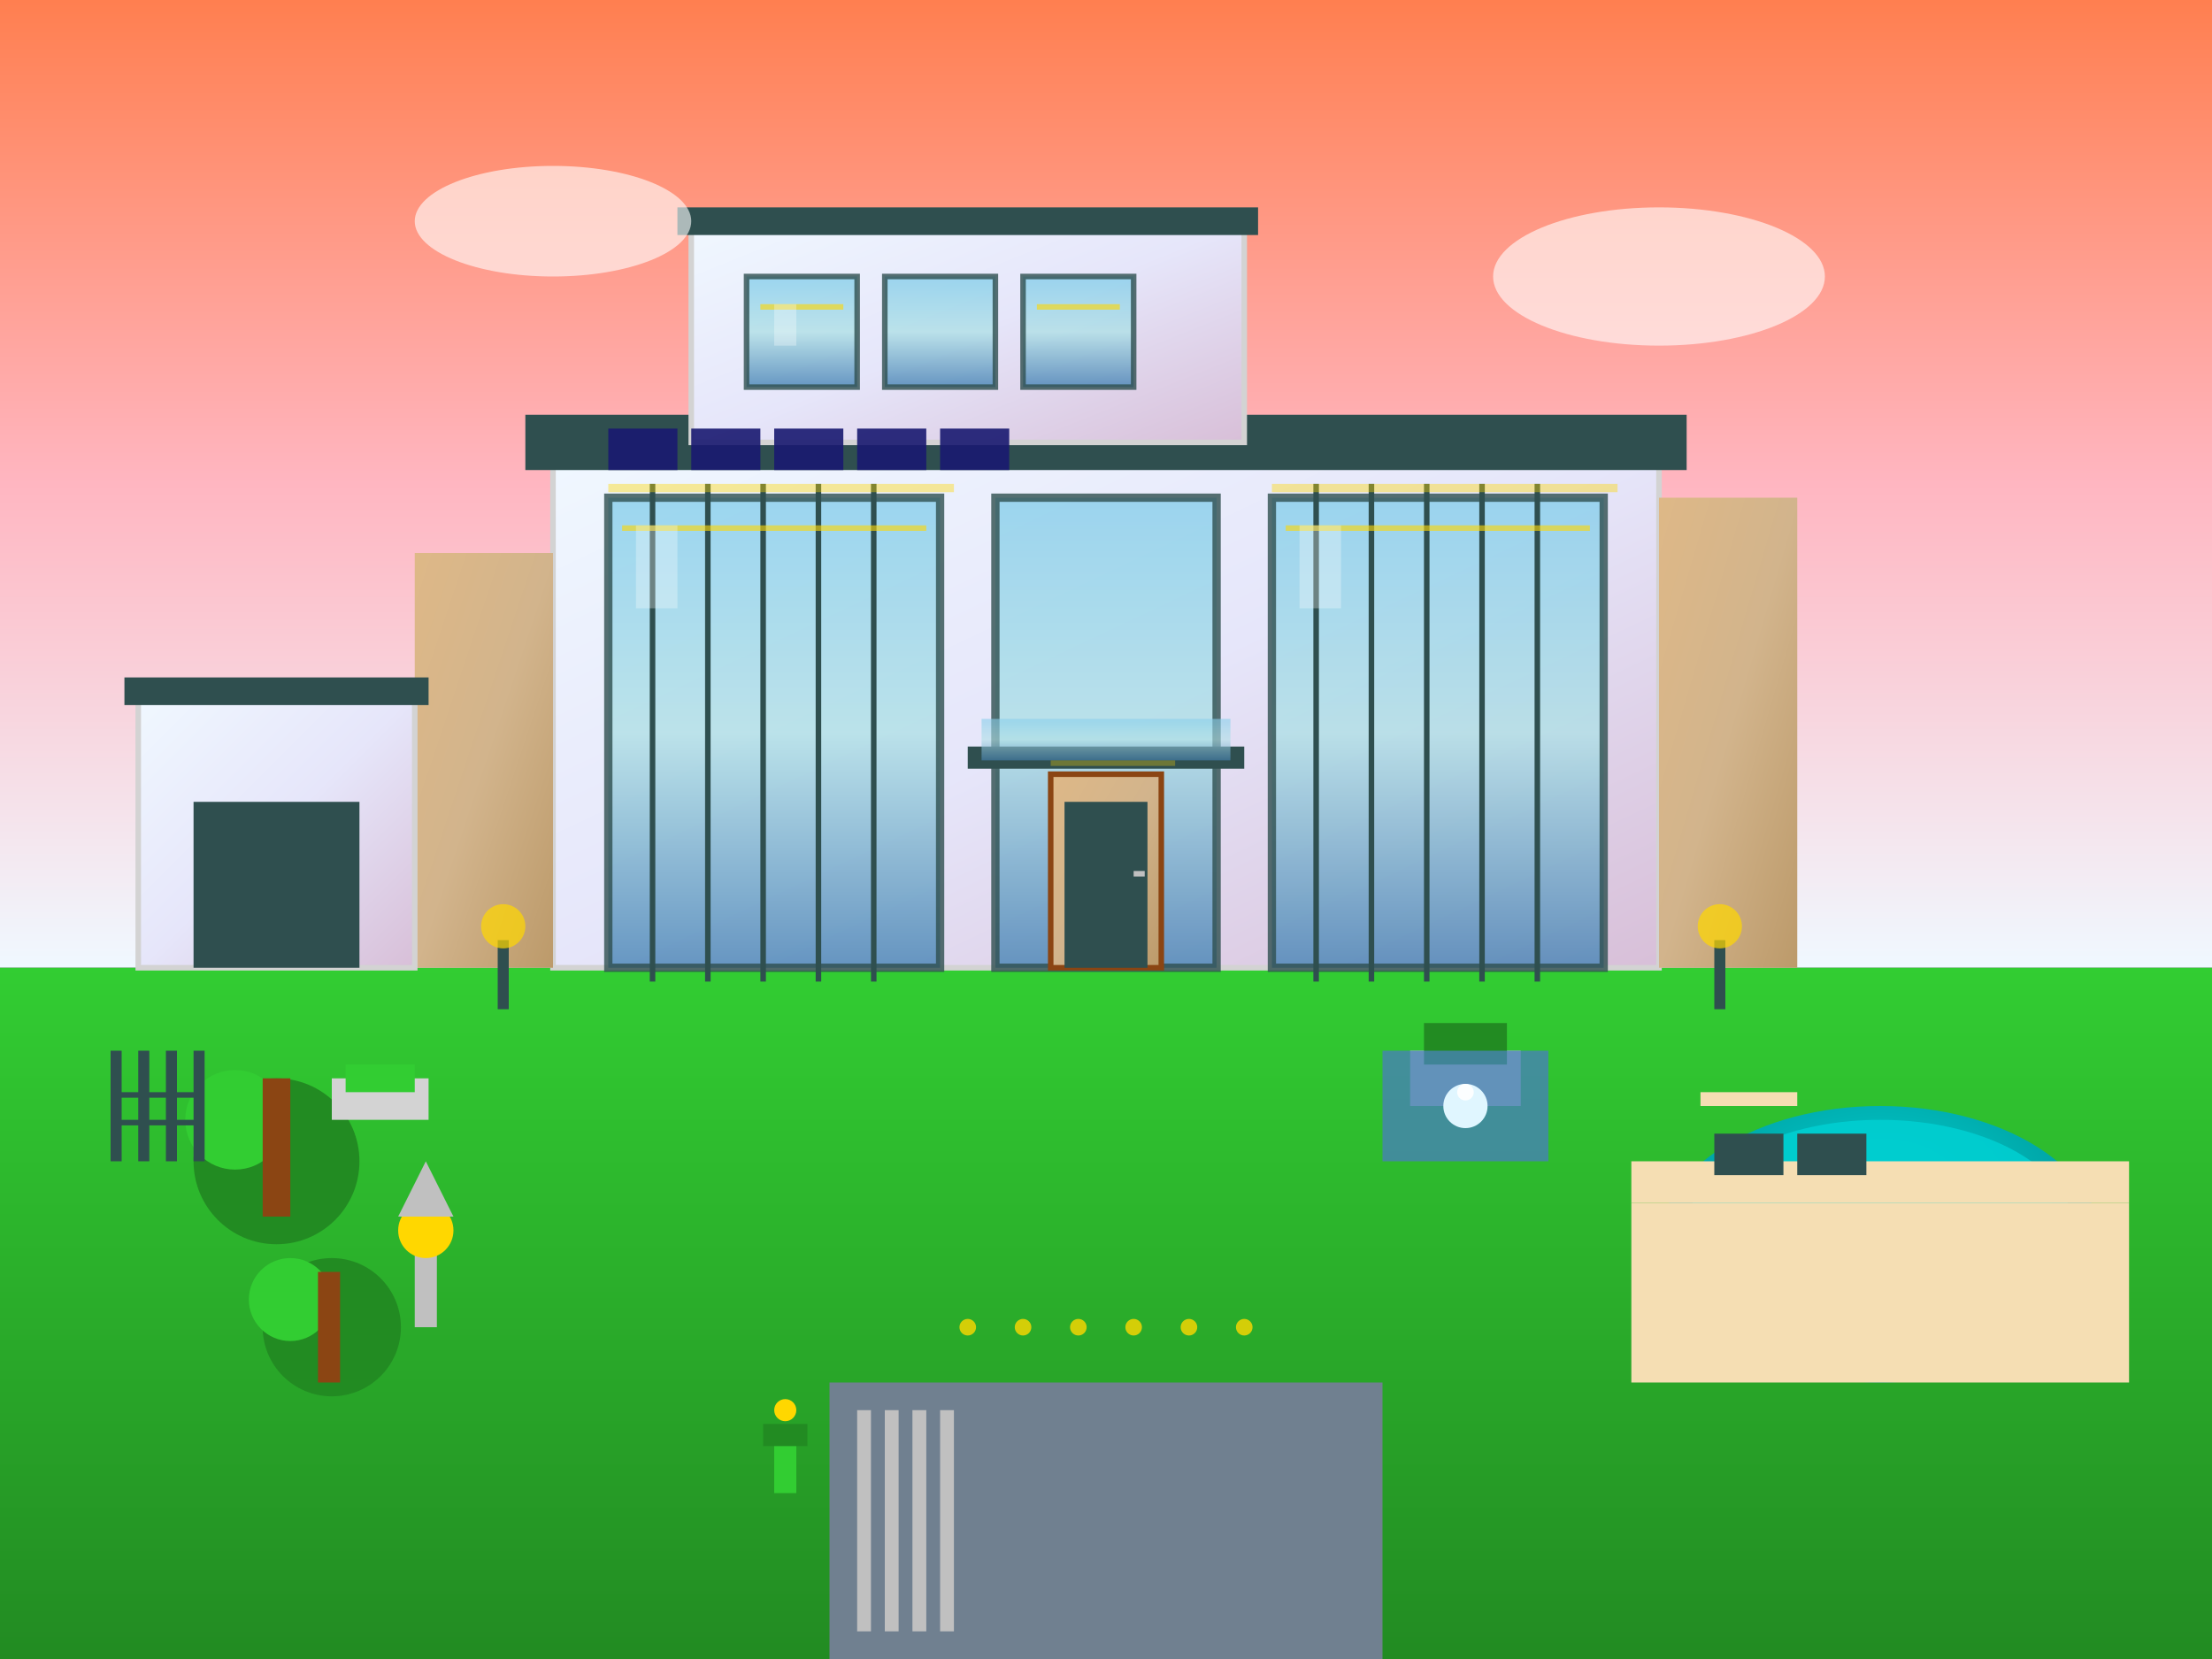 <svg viewBox="0 0 800 600" xmlns="http://www.w3.org/2000/svg">
  <rect x="0" y="0" width="800" height="600" fill="#333333" stroke="none"/>
  <defs>
    <linearGradient id="contemporaryHouseGradient" x1="0%" y1="0%" x2="100%" y2="100%">
      <stop offset="0%" style="stop-color:#F0F8FF"/>
      <stop offset="50%" style="stop-color:#E6E6FA"/>
      <stop offset="100%" style="stop-color:#D8BFD8"/>
    </linearGradient>
    <linearGradient id="woodGradient" x1="0%" y1="0%" x2="100%" y2="100%">
      <stop offset="0%" style="stop-color:#DEB887"/>
      <stop offset="50%" style="stop-color:#D2B48C"/>
      <stop offset="100%" style="stop-color:#BC9A6A"/>
    </linearGradient>
    <linearGradient id="glassGradient" x1="0%" y1="0%" x2="0%" y2="100%">
      <stop offset="0%" style="stop-color:#87CEEB"/>
      <stop offset="50%" style="stop-color:#B0E0E6"/>
      <stop offset="100%" style="stop-color:#4682B4"/>
    </linearGradient>
    <linearGradient id="eveningSkyGradient" x1="0%" y1="0%" x2="0%" y2="100%">
      <stop offset="0%" style="stop-color:#FF7F50"/>
      <stop offset="50%" style="stop-color:#FFB6C1"/>
      <stop offset="100%" style="stop-color:#F0F8FF"/>
    </linearGradient>
    <linearGradient id="modernLandscapeGradient" x1="0%" y1="0%" x2="0%" y2="100%">
      <stop offset="0%" style="stop-color:#32CD32"/>
      <stop offset="100%" style="stop-color:#228B22"/>
    </linearGradient>
    <radialGradient id="modernPoolGradient" cx="50%" cy="30%" r="70%">
      <stop offset="0%" style="stop-color:#00CED1"/>
      <stop offset="100%" style="stop-color:#008B8B"/>
    </radialGradient>
  </defs>
  
  <!-- Evening sky -->
  <rect width="800" height="350" fill="url(#eveningSkyGradient)"/>
  
  <!-- Landscape -->
  <rect y="350" width="800" height="250" fill="url(#modernLandscapeGradient)"/>
  
  <!-- Modern driveway -->
  <rect x="300" y="500" width="200" height="100" fill="#708090"/>
  <rect x="310" y="510" width="5" height="80" fill="#C0C0C0"/>
  <rect x="320" y="510" width="5" height="80" fill="#C0C0C0"/>
  <rect x="330" y="510" width="5" height="80" fill="#C0C0C0"/>
  <rect x="340" y="510" width="5" height="80" fill="#C0C0C0"/>
  
  <!-- Main contemporary house -->
  <rect x="200" y="160" width="400" height="190" fill="url(#contemporaryHouseGradient)" stroke="#D3D3D3" stroke-width="2"/>
  
  <!-- Flat modern roof -->
  <rect x="190" y="150" width="420" height="20" fill="#2F4F4F"/>
  
  <!-- Wood accent panels -->
  <rect x="150" y="200" width="50" height="150" fill="url(#woodGradient)"/>
  <rect x="600" y="180" width="50" height="170" fill="url(#woodGradient)"/>
  
  <!-- Floor-to-ceiling windows -->
  <rect x="220" y="180" width="120" height="170" fill="url(#glassGradient)" opacity="0.8" stroke="#2F4F4F" stroke-width="3"/>
  <rect x="360" y="180" width="80" height="170" fill="url(#glassGradient)" opacity="0.8" stroke="#2F4F4F" stroke-width="3"/>
  <rect x="460" y="180" width="120" height="170" fill="url(#glassGradient)" opacity="0.8" stroke="#2F4F4F" stroke-width="3"/>
  
  <!-- Window frames -->
  <rect x="235" y="175" width="2" height="180" fill="#2F4F4F"/>
  <rect x="255" y="175" width="2" height="180" fill="#2F4F4F"/>
  <rect x="275" y="175" width="2" height="180" fill="#2F4F4F"/>
  <rect x="295" y="175" width="2" height="180" fill="#2F4F4F"/>
  <rect x="315" y="175" width="2" height="180" fill="#2F4F4F"/>
  
  <rect x="475" y="175" width="2" height="180" fill="#2F4F4F"/>
  <rect x="495" y="175" width="2" height="180" fill="#2F4F4F"/>
  <rect x="515" y="175" width="2" height="180" fill="#2F4F4F"/>
  <rect x="535" y="175" width="2" height="180" fill="#2F4F4F"/>
  <rect x="555" y="175" width="2" height="180" fill="#2F4F4F"/>
  
  <!-- Modern entrance -->
  <rect x="380" y="280" width="40" height="70" fill="url(#woodGradient)" stroke="#8B4513" stroke-width="2"/>
  <rect x="385" y="290" width="30" height="60" fill="#2F4F4F"/>
  <rect x="410" y="315" width="4" height="2" fill="#C0C0C0"/>
  
  <!-- Entrance overhang -->
  <rect x="350" y="270" width="100" height="8" fill="#2F4F4F"/>
  <rect x="355" y="260" width="90" height="15" fill="url(#glassGradient)" opacity="0.6"/>
  
  <!-- Second floor extension -->
  <rect x="250" y="80" width="200" height="80" fill="url(#contemporaryHouseGradient)" stroke="#D3D3D3" stroke-width="2"/>
  <rect x="245" y="75" width="210" height="10" fill="#2F4F4F"/>
  
  <!-- Second floor windows -->
  <rect x="270" y="100" width="40" height="40" fill="url(#glassGradient)" opacity="0.8" stroke="#2F4F4F" stroke-width="2"/>
  <rect x="320" y="100" width="40" height="40" fill="url(#glassGradient)" opacity="0.8" stroke="#2F4F4F" stroke-width="2"/>
  <rect x="370" y="100" width="40" height="40" fill="url(#glassGradient)" opacity="0.8" stroke="#2F4F4F" stroke-width="2"/>
  
  <!-- Modern pool -->
  <ellipse cx="680" cy="450" rx="80" ry="50" fill="url(#modernPoolGradient)"/>
  <ellipse cx="680" cy="445" rx="70" ry="40" fill="#00CED1" opacity="0.9"/>
  
  <!-- Pool deck -->
  <rect x="590" y="420" width="180" height="15" fill="#F5DEB3"/>
  <rect x="590" y="435" width="180" height="65" fill="#F5DEB3"/>
  
  <!-- Modern outdoor furniture -->
  <rect x="620" y="410" width="25" height="15" fill="#2F4F4F"/>
  <rect x="650" y="410" width="25" height="15" fill="#2F4F4F"/>
  <rect x="615" y="395" width="35" height="5" fill="#F5DEB3"/>
  
  <!-- Modern landscaping -->
  <circle cx="100" cy="420" r="30" fill="#228B22"/>
  <circle cx="85" cy="405" r="18" fill="#32CD32"/>
  <rect x="95" y="390" width="10" height="50" fill="#8B4513"/>
  
  <circle cx="120" cy="480" r="25" fill="#228B22"/>
  <circle cx="105" cy="470" r="15" fill="#32CD32"/>
  <rect x="115" y="460" width="8" height="40" fill="#8B4513"/>
  
  <!-- Geometric planters -->
  <rect x="510" y="380" width="40" height="20" fill="#D3D3D3"/>
  <rect x="515" y="370" width="30" height="15" fill="#228B22"/>
  
  <rect x="120" y="390" width="35" height="15" fill="#D3D3D3"/>
  <rect x="125" y="385" width="25" height="10" fill="#32CD32"/>
  
  <!-- Modern lighting -->
  <rect x="180" y="340" width="4" height="25" fill="#2F4F4F"/>
  <circle cx="182" cy="335" r="8" fill="#FFD700" opacity="0.7"/>
  
  <rect x="620" y="340" width="4" height="25" fill="#2F4F4F"/>
  <circle cx="622" cy="335" r="8" fill="#FFD700" opacity="0.7"/>
  
  <!-- Pathway lights -->
  <circle cx="350" cy="480" r="3" fill="#FFD700" opacity="0.8"/>
  <circle cx="370" cy="480" r="3" fill="#FFD700" opacity="0.8"/>
  <circle cx="390" cy="480" r="3" fill="#FFD700" opacity="0.8"/>
  <circle cx="410" cy="480" r="3" fill="#FFD700" opacity="0.8"/>
  <circle cx="430" cy="480" r="3" fill="#FFD700" opacity="0.8"/>
  <circle cx="450" cy="480" r="3" fill="#FFD700" opacity="0.8"/>
  
  <!-- Modern garage -->
  <rect x="50" y="250" width="100" height="100" fill="url(#contemporaryHouseGradient)" stroke="#D3D3D3" stroke-width="2"/>
  <rect x="45" y="245" width="110" height="10" fill="#2F4F4F"/>
  <rect x="70" y="290" width="60" height="60" fill="#2F4F4F"/>
  
  <!-- Solar panels -->
  <rect x="220" y="155" width="25" height="15" fill="#191970" opacity="0.9"/>
  <rect x="250" y="155" width="25" height="15" fill="#191970" opacity="0.9"/>
  <rect x="280" y="155" width="25" height="15" fill="#191970" opacity="0.9"/>
  <rect x="310" y="155" width="25" height="15" fill="#191970" opacity="0.9"/>
  <rect x="340" y="155" width="25" height="15" fill="#191970" opacity="0.9"/>
  
  <!-- Modern water feature -->
  <rect x="500" y="380" width="60" height="40" fill="#4682B4" opacity="0.8"/>
  <circle cx="530" cy="400" r="8" fill="#E0F6FF"/>
  <circle cx="530" cy="395" r="3" fill="white" opacity="0.9"/>
  
  <!-- Contemporary art sculpture -->
  <rect x="150" y="450" width="8" height="30" fill="#C0C0C0"/>
  <circle cx="154" cy="445" r="10" fill="#FFD700"/>
  <polygon points="144,440 164,440 154,420" fill="#C0C0C0"/>
  
  <!-- Electric car charging station -->
  <rect x="280" y="520" width="8" height="20" fill="#32CD32"/>
  <rect x="276" y="515" width="16" height="8" fill="#228B22"/>
  <circle cx="284" cy="510" r="4" fill="#FFD700"/>
  
  <!-- Modern fence -->
  <rect x="40" y="380" width="4" height="40" fill="#2F4F4F"/>
  <rect x="50" y="380" width="4" height="40" fill="#2F4F4F"/>
  <rect x="60" y="380" width="4" height="40" fill="#2F4F4F"/>
  <rect x="70" y="380" width="4" height="40" fill="#2F4F4F"/>
  <rect x="42" y="395" width="30" height="2" fill="#2F4F4F"/>
  <rect x="42" y="405" width="30" height="2" fill="#2F4F4F"/>
  
  <!-- Evening lighting effects -->
  <rect x="220" y="175" width="125" height="3" fill="#FFD700" opacity="0.4"/>
  <rect x="460" y="175" width="125" height="3" fill="#FFD700" opacity="0.4"/>
  <rect x="380" y="275" width="45" height="2" fill="#FFD700" opacity="0.3"/>
  
  <!-- Window interior lighting -->
  <rect x="225" y="190" width="110" height="2" fill="#FFD700" opacity="0.6"/>
  <rect x="465" y="190" width="110" height="2" fill="#FFD700" opacity="0.6"/>
  <rect x="275" y="110" width="30" height="2" fill="#FFD700" opacity="0.6"/>
  <rect x="375" y="110" width="30" height="2" fill="#FFD700" opacity="0.6"/>
  
  <!-- Reflections in glass -->
  <rect x="230" y="190" width="15" height="30" fill="white" opacity="0.3"/>
  <rect x="470" y="190" width="15" height="30" fill="white" opacity="0.3"/>
  <rect x="280" y="110" width="8" height="15" fill="white" opacity="0.3"/>
  
  <!-- Wispy evening clouds -->
  <ellipse cx="200" cy="80" rx="50" ry="20" fill="white" opacity="0.6"/>
  <ellipse cx="600" cy="100" rx="60" ry="25" fill="white" opacity="0.6"/>
</svg>
